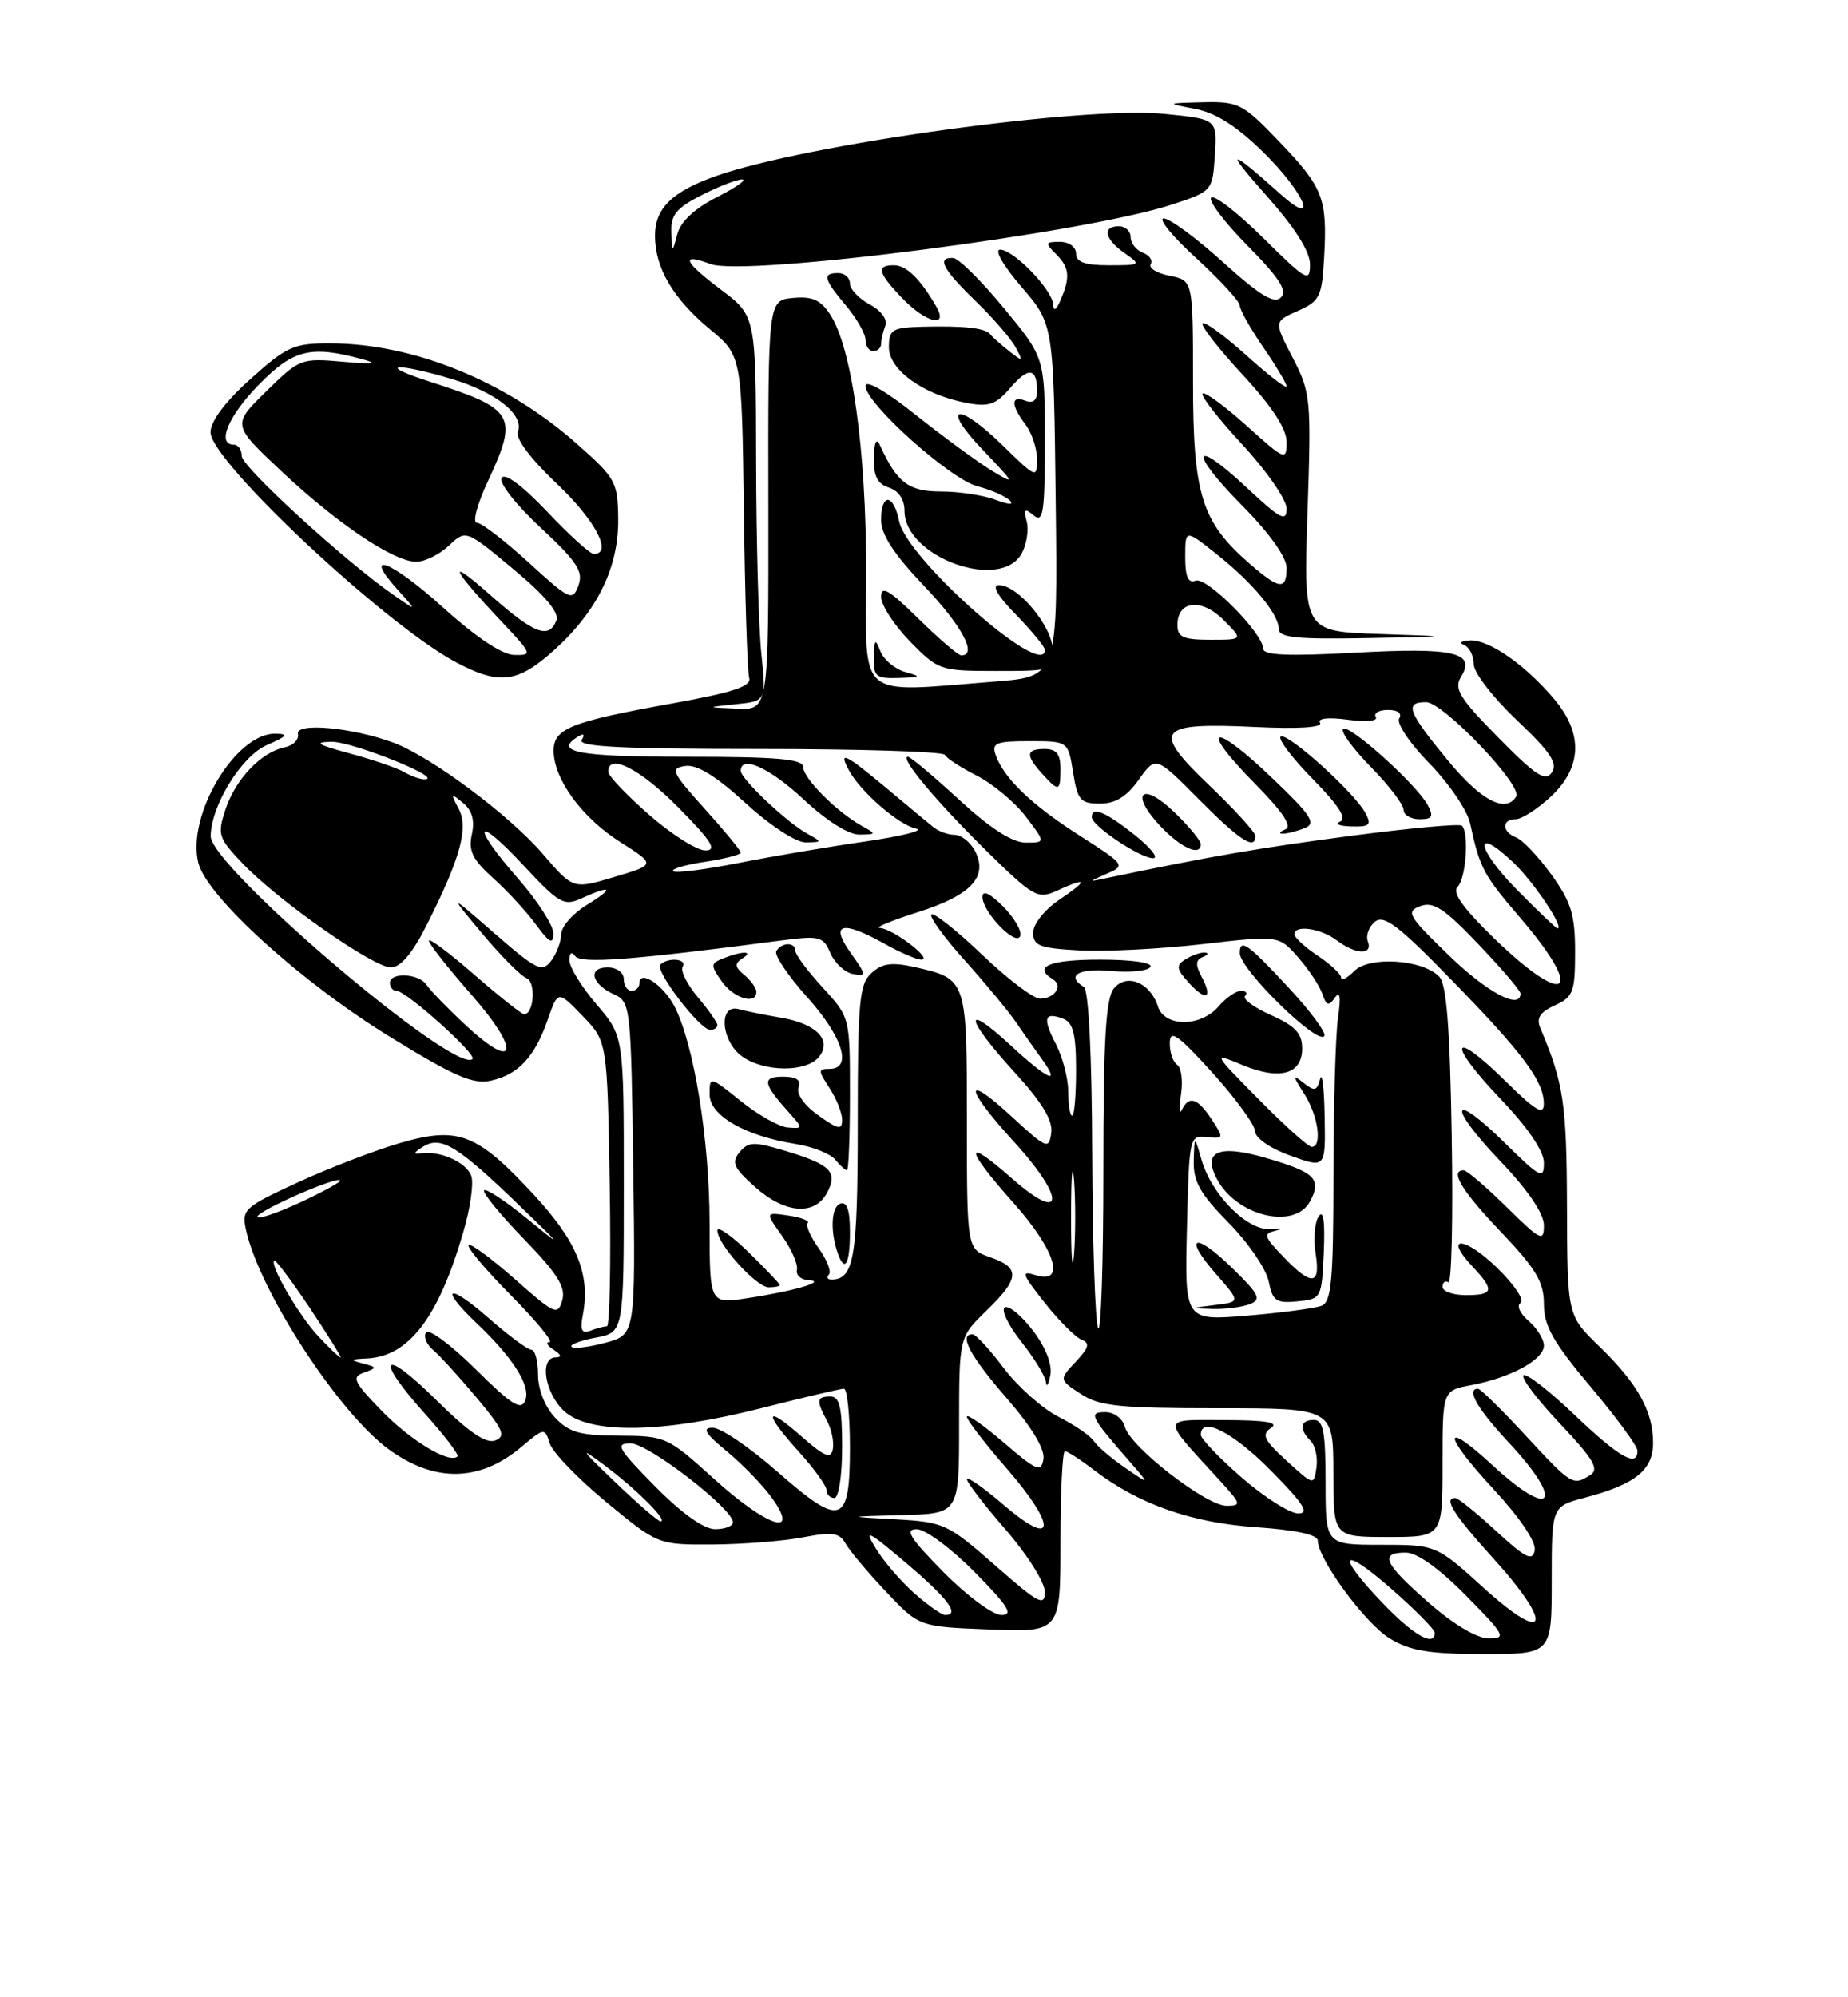 <?xml version="1.0" encoding="UTF-8" standalone="no"?>
<!DOCTYPE svg PUBLIC "-//W3C//DTD SVG 1.1//EN" "http://www.w3.org/Graphics/SVG/1.1/DTD/svg11.dtd" >
<svg xmlns="http://www.w3.org/2000/svg" xmlns:xlink="http://www.w3.org/1999/xlink" version="1.1" viewBox="0 0 237 256">
 <g >
 <path fill="currentColor"
d=" M 199.00 202.54 C 199.00 193.08 199.00 193.08 203.25 191.96 C 209.73 190.25 212.00 188.42 212.00 184.93 C 212.00 180.88 210.01 177.31 205.08 172.55 C 201.00 168.59 201.00 168.59 200.96 154.55 C 200.92 141.42 200.52 138.81 197.54 131.77 C 197.00 130.50 197.48 129.74 199.40 128.86 C 201.76 127.79 202.00 127.15 202.00 121.99 C 202.00 117.24 201.50 115.61 198.96 112.10 C 197.29 109.79 195.26 107.65 194.46 107.35 C 192.60 106.63 192.56 105.00 194.39 105.00 C 195.16 105.00 197.19 103.69 198.89 102.10 C 202.89 98.37 203.05 94.04 199.35 89.64 C 195.67 85.26 190.99 81.99 188.56 82.08 C 187.43 82.12 187.06 82.38 187.75 82.66 C 188.44 82.94 189.00 84.05 189.00 85.13 C 189.00 86.21 191.48 89.42 194.51 92.29 C 198.81 96.35 199.81 97.83 199.02 99.00 C 198.20 100.23 196.98 99.44 192.14 94.52 C 187.15 89.45 186.43 88.28 187.38 86.74 C 189.32 83.61 186.44 82.96 173.75 83.66 C 165.20 84.12 162.00 83.99 162.00 83.15 C 162.00 81.18 154.76 73.88 153.34 74.42 C 152.37 74.79 152.00 73.95 152.00 71.38 C 152.00 67.83 152.00 67.83 155.98 70.99 C 160.66 74.69 164.00 78.71 164.00 80.63 C 164.00 81.72 166.31 81.96 175.25 81.79 C 186.50 81.58 186.50 81.58 176.84 81.26 C 167.17 80.93 167.17 80.93 167.68 65.71 C 168.17 51.08 168.10 50.32 165.78 45.85 C 163.37 41.20 163.37 41.20 166.44 39.85 C 169.24 38.61 169.53 38.05 169.81 33.05 C 170.24 25.43 169.71 24.05 164.08 18.18 C 159.39 13.28 158.85 13.01 154.31 13.11 C 149.50 13.23 149.50 13.23 153.32 13.97 C 155.96 14.48 158.66 16.21 162.07 19.57 C 167.35 24.77 169.23 29.38 164.25 24.91 C 157.60 18.95 156.97 18.95 162.28 24.92 C 166.06 29.17 168.00 32.20 168.00 33.89 C 168.00 36.24 167.55 35.99 162.03 30.53 C 158.74 27.27 155.73 24.94 155.33 25.33 C 154.94 25.73 157.05 28.51 160.02 31.52 C 164.08 35.63 165.13 37.27 164.27 38.13 C 163.41 38.99 161.58 37.88 156.89 33.64 C 153.46 30.54 150.02 28.00 149.25 28.00 C 148.47 28.00 150.35 30.30 153.42 33.10 C 156.49 35.91 159.00 38.64 159.00 39.17 C 159.00 39.70 160.35 42.10 162.00 44.50 C 163.65 46.90 165.00 49.16 165.00 49.52 C 165.00 49.89 162.69 48.11 159.86 45.56 C 157.03 43.02 154.50 41.17 154.22 41.44 C 153.95 41.72 156.26 44.68 159.36 48.03 C 163.13 52.09 165.00 54.96 165.00 56.65 C 165.00 59.09 164.81 59.02 159.86 54.56 C 157.03 52.02 154.50 50.17 154.22 50.44 C 153.95 50.72 156.26 53.68 159.36 57.03 C 162.46 60.37 165.00 64.05 165.00 65.19 C 165.00 66.95 164.21 66.54 159.93 62.54 C 152.88 55.93 152.36 57.79 159.31 64.81 C 162.80 68.33 165.00 71.42 165.00 72.78 C 165.00 75.68 164.09 75.58 160.26 72.25 C 154.08 66.87 153.00 63.42 153.00 48.94 C 153.00 35.95 153.00 35.95 150.02 35.35 C 148.38 35.03 147.28 34.36 147.58 33.87 C 147.88 33.38 147.42 32.72 146.56 32.39 C 145.70 32.06 145.00 31.16 145.00 30.39 C 145.00 29.63 144.32 29.00 143.50 29.00 C 141.32 29.00 141.66 30.65 144.22 32.44 C 146.38 33.96 146.33 34.00 142.22 34.00 C 139.14 34.00 138.00 33.60 138.00 32.50 C 138.00 31.65 137.10 31.00 135.93 31.00 C 134.05 31.00 134.00 31.14 135.43 32.57 C 137.17 34.31 137.28 35.52 136.00 38.50 C 135.47 39.74 135.11 39.95 135.07 39.05 C 134.98 37.15 130.00 32.00 128.26 32.00 C 127.48 32.00 128.68 34.08 131.01 36.78 C 135.12 41.56 135.12 41.56 135.39 64.15 C 135.66 86.73 135.66 86.73 127.58 87.36 C 109.64 88.76 111.07 89.98 111.08 73.25 C 111.09 57.62 109.25 44.56 106.46 40.30 C 105.24 38.43 104.15 37.95 101.69 38.19 C 98.50 38.50 98.50 38.50 98.54 64.75 C 98.57 91.00 98.57 91.00 94.54 90.83 C 90.50 90.66 90.50 90.66 94.39 90.26 C 98.27 89.86 98.27 89.86 97.64 83.78 C 97.29 80.44 96.99 69.34 96.97 59.10 C 96.94 40.50 96.94 40.50 92.44 37.11 C 87.66 33.51 87.20 32.37 91.11 33.84 C 95.55 35.50 139.38 29.85 150.40 26.19 C 155.47 24.51 155.50 24.47 155.80 19.88 C 156.10 15.27 156.10 15.27 149.30 14.60 C 138.84 13.58 103.36 18.49 91.83 22.56 C 86.21 24.54 84.00 26.70 84.00 30.20 C 84.00 34.33 86.31 38.26 91.03 42.19 C 95.13 45.59 95.13 45.59 95.40 65.54 C 95.54 76.52 95.85 86.13 96.08 86.90 C 96.40 87.96 94.03 88.75 86.37 90.13 C 73.16 92.51 71.00 93.37 71.00 96.23 C 71.01 99.86 74.62 104.81 79.55 107.93 C 84.11 110.82 84.11 110.82 78.80 112.40 C 73.50 113.99 73.50 113.99 69.60 109.44 C 65.36 104.50 55.31 97.01 50.50 95.21 C 45.27 93.25 37.88 92.57 38.21 94.07 C 38.37 94.79 37.60 95.57 36.50 95.79 C 33.50 96.40 30.20 99.87 28.92 103.74 C 27.85 106.98 27.99 107.39 31.14 110.70 C 35.69 115.46 47.88 124.00 50.14 124.00 C 51.34 124.00 52.87 122.21 54.59 118.82 C 59.04 110.05 60.13 106.12 58.82 103.66 C 57.77 101.69 57.82 101.62 59.38 102.91 C 60.55 103.87 60.91 105.15 60.51 106.95 C 60.05 109.05 60.60 110.17 63.23 112.54 C 65.05 114.17 67.52 116.85 68.73 118.50 C 70.47 120.86 70.94 121.11 70.97 119.66 C 70.99 118.65 68.97 115.51 66.50 112.68 C 60.36 105.66 60.85 104.19 67.10 110.88 C 71.73 115.85 72.31 116.18 74.61 115.13 C 78.49 113.36 78.83 113.81 75.25 115.99 C 73.46 117.08 71.99 118.76 71.97 119.74 C 71.95 120.71 71.37 122.25 70.67 123.17 C 69.53 124.67 68.80 124.32 63.46 119.67 C 57.53 114.50 57.53 114.50 61.86 119.68 C 64.25 122.53 66.79 125.09 67.52 125.37 C 68.76 125.85 68.48 130.00 67.21 130.00 C 66.91 130.00 64.03 127.72 60.83 124.93 C 57.62 122.14 55.00 120.18 55.00 120.57 C 55.00 120.96 57.48 124.11 60.52 127.57 C 66.85 134.77 66.24 137.49 59.68 131.36 C 57.40 129.24 55.17 126.94 54.72 126.25 C 53.75 124.76 50.00 124.57 50.00 126.00 C 50.00 126.55 50.39 127.00 50.86 127.00 C 52.09 127.00 61.18 135.15 60.60 135.73 C 58.46 137.87 26.97 111.08 27.02 107.16 C 27.07 103.24 30.98 96.91 34.22 95.50 C 36.85 94.36 37.07 94.07 35.33 94.04 C 30.21 93.95 23.91 104.51 25.44 110.61 C 26.52 114.91 38.53 125.82 49.88 132.81 C 58.26 137.97 60.65 139.02 62.96 138.51 C 66.48 137.74 68.60 135.45 70.26 130.65 C 71.55 126.94 71.55 126.94 74.72 130.22 C 77.88 133.50 77.88 133.50 78.19 151.75 C 78.36 161.79 78.20 170.00 77.83 170.00 C 77.46 170.00 76.51 170.25 75.71 170.56 C 74.61 170.98 74.37 170.50 74.74 168.57 C 75.74 163.36 74.02 159.14 68.46 153.13 C 61.17 145.26 58.80 144.34 51.32 146.50 C 48.12 147.43 42.22 149.70 38.22 151.54 C 31.27 154.74 30.97 155.03 31.56 157.70 C 33.32 165.56 43.45 181.11 49.86 185.77 C 55.74 190.05 61.53 189.95 66.85 185.47 C 69.80 182.99 69.86 182.98 70.51 185.02 C 70.87 186.16 74.14 189.55 77.78 192.55 C 84.39 198.00 84.39 198.00 91.44 197.96 C 95.33 197.93 100.53 197.52 103.00 197.04 C 106.75 196.32 107.66 196.45 108.44 197.84 C 108.95 198.75 111.28 201.53 113.62 204.00 C 117.86 208.50 117.86 208.50 126.93 208.85 C 136.00 209.20 136.00 209.20 136.00 197.60 C 136.00 191.22 136.26 186.00 136.57 186.00 C 136.88 186.00 138.59 187.11 140.37 188.47 C 146.06 192.81 152.81 195.18 161.13 195.75 C 166.13 196.09 169.00 196.71 169.00 197.45 C 169.00 199.82 175.07 208.07 178.23 210.00 C 180.84 211.59 183.27 211.99 190.25 212.00 C 199.00 212.00 199.00 212.00 199.00 202.54 Z  M 71.07 83.32 C 76.62 78.31 79.35 72.70 79.28 66.51 C 79.23 61.76 78.97 61.29 73.88 56.80 C 64.82 48.82 53.04 44.04 42.36 44.01 C 37.65 44.00 36.79 44.39 32.11 48.59 C 28.87 51.50 27.00 54.00 27.00 55.41 C 27.00 59.09 49.41 80.07 58.49 84.89 C 64.05 87.84 66.39 87.55 71.07 83.32 Z  M 116.09 86.13 C 114.77 85.76 113.34 84.56 112.91 83.48 C 112.25 81.78 112.13 81.89 112.07 84.25 C 112.01 86.72 112.33 86.99 115.25 86.90 C 118.14 86.81 118.23 86.73 116.09 86.13 Z  M 135.00 83.30 C 135.00 80.34 130.57 75.00 128.11 75.00 C 127.14 75.00 127.93 76.37 130.30 78.79 C 132.33 80.88 134.00 82.90 134.00 83.29 C 134.00 87.26 116.28 71.63 115.31 66.81 C 114.60 63.25 113.00 63.14 113.00 66.66 C 113.00 68.52 114.66 71.06 118.50 75.09 C 123.36 80.18 125.41 84.00 123.28 84.00 C 122.89 84.00 120.42 81.88 117.78 79.29 C 114.04 75.60 113.00 74.99 113.00 76.50 C 113.00 77.55 114.67 80.12 116.70 82.21 C 120.32 85.91 120.57 86.00 127.70 86.00 C 134.96 86.00 135.00 85.99 135.00 83.30 Z  M 131.05 70.90 C 131.67 69.74 131.95 67.92 131.67 66.84 C 131.25 65.24 131.42 65.10 132.58 66.07 C 133.79 67.07 134.00 65.68 134.00 56.55 C 134.00 45.86 134.00 45.86 128.75 39.50 C 125.86 36.00 122.94 33.10 122.25 33.07 C 120.09 32.95 120.87 34.47 125.08 38.55 C 127.32 40.72 129.65 43.40 130.24 44.50 C 131.25 46.36 131.19 46.40 129.41 45.00 C 128.36 44.17 127.28 43.21 127.00 42.85 C 126.37 42.04 123.67 41.74 118.25 41.88 C 114.41 41.99 114.00 42.24 114.00 44.51 C 114.00 47.42 118.44 50.60 123.93 51.64 C 126.81 52.19 127.71 51.88 129.57 49.71 C 131.91 46.99 133.00 47.13 133.00 50.14 C 133.00 51.33 132.49 51.74 131.50 51.36 C 129.61 50.64 129.63 51.92 131.53 54.44 C 132.34 55.51 133.00 57.51 133.00 58.90 C 133.00 61.33 132.85 61.26 128.71 57.21 C 122.83 51.44 120.48 51.84 126.04 57.67 C 130.20 62.02 130.28 62.20 127.23 60.35 C 125.43 59.26 121.04 56.04 117.48 53.21 C 113.63 50.14 111.00 48.62 111.00 49.47 C 111.00 51.69 121.84 61.41 125.35 62.33 C 127.08 62.78 128.95 63.60 129.50 64.14 C 130.09 64.73 129.36 64.70 127.68 64.06 C 126.14 63.48 122.98 63.00 120.68 63.00 C 116.51 63.00 115.02 61.86 112.82 57.00 C 112.40 56.07 112.11 56.71 112.07 58.68 C 112.02 61.02 112.53 62.03 114.00 62.50 C 115.25 62.90 116.00 64.01 116.00 65.48 C 116.00 71.42 128.39 75.88 131.05 70.90 Z  M 113.00 44.08 C 113.00 43.58 113.24 42.54 113.53 41.77 C 113.85 40.95 113.03 39.82 111.53 39.02 C 110.14 38.27 109.00 37.06 109.00 36.33 C 109.00 35.60 108.33 35.00 107.50 35.00 C 105.43 35.00 105.61 35.74 108.50 39.18 C 109.88 40.82 111.00 42.79 111.00 43.58 C 111.00 44.36 111.45 45.00 112.00 45.00 C 112.55 45.00 113.00 44.59 113.00 44.08 Z  M 120.05 39.25 C 117.98 35.69 116.24 34.00 114.64 34.00 C 112.35 34.00 112.58 34.96 115.69 38.20 C 118.76 41.40 121.72 42.11 120.05 39.25 Z  M 177.33 205.48 C 171.21 199.10 171.95 197.95 178.49 203.69 C 181.51 206.33 183.98 208.84 183.99 209.25 C 184.02 211.16 181.28 209.61 177.33 205.48 Z  M 183.23 205.42 C 177.48 200.39 176.84 199.00 180.28 199.00 C 181.73 199.00 184.57 201.02 188.00 204.50 C 193.00 209.56 193.24 210.00 190.95 210.00 C 189.43 210.00 186.44 208.23 183.23 205.42 Z  M 190.34 203.58 C 184.19 198.00 184.19 198.00 177.09 198.00 C 170.00 198.00 170.00 198.00 170.00 190.00 C 170.00 183.56 169.71 182.00 168.50 182.00 C 166.74 182.00 166.56 183.16 168.08 184.68 C 168.68 185.28 169.02 186.82 168.83 188.10 C 168.50 190.42 168.48 190.41 165.00 187.23 C 162.08 184.56 161.75 183.87 163.00 183.03 C 164.07 182.32 162.37 182.03 157.10 182.02 C 148.78 182.00 148.82 181.46 156.42 189.75 C 159.19 192.78 159.25 193.00 157.29 193.00 C 154.67 193.00 144.92 185.43 144.26 182.88 C 143.98 181.83 142.88 181.00 141.76 181.00 C 139.54 181.00 139.80 181.52 144.95 187.42 C 147.50 190.34 147.50 190.34 144.27 188.12 C 142.49 186.89 140.69 185.35 140.27 184.70 C 139.85 184.04 137.81 182.64 135.74 181.59 C 133.68 180.54 130.53 177.74 128.74 175.37 C 126.96 173.00 125.16 171.05 124.75 171.03 C 122.89 170.95 124.39 173.80 129.07 179.17 C 132.28 182.86 134.02 185.73 133.82 187.00 C 133.53 188.77 132.98 188.55 128.75 184.92 C 126.14 182.68 124.00 181.18 124.00 181.59 C 124.00 182.01 126.28 184.97 129.07 188.18 C 135.60 195.68 135.40 198.62 128.75 192.92 C 126.14 190.68 124.00 189.18 124.00 189.59 C 124.00 190.01 126.25 192.93 129.00 196.09 C 131.75 199.26 134.00 202.83 134.00 204.04 C 134.00 205.96 133.17 205.52 127.66 200.67 C 121.56 195.32 121.06 195.09 114.91 194.74 C 108.50 194.39 108.50 194.39 115.75 194.19 C 123.00 194.00 123.00 194.00 123.00 182.70 C 123.00 171.39 123.00 171.39 126.50 168.00 C 130.78 163.85 130.88 162.50 127.00 161.15 C 124.00 160.10 124.00 160.10 124.00 143.67 C 124.00 125.46 124.00 125.47 117.30 123.95 C 114.38 123.30 113.14 123.46 111.77 124.71 C 110.20 126.13 110.00 128.35 110.00 143.95 C 110.00 161.23 109.54 164.00 106.63 164.00 C 106.10 164.00 105.95 163.71 106.30 163.36 C 106.65 163.01 106.07 161.50 105.00 160.00 C 103.93 158.50 103.29 157.04 103.58 156.76 C 103.86 156.47 102.75 156.04 101.11 155.80 C 98.12 155.36 98.12 155.36 100.31 158.43 C 101.51 160.11 102.36 162.06 102.20 162.75 C 102.04 163.44 102.72 164.04 103.71 164.09 C 106.20 164.21 101.70 165.52 95.73 166.41 C 91.00 167.12 91.00 167.12 91.00 156.81 C 91.00 146.19 89.00 133.83 86.50 128.99 C 85.07 126.24 82.00 124.21 82.00 126.03 C 82.00 126.56 81.55 127.00 81.00 127.00 C 80.45 127.00 80.00 126.33 80.00 125.50 C 80.00 124.65 79.10 124.00 77.92 124.00 C 75.32 124.00 75.85 126.15 78.78 127.47 C 80.86 128.41 80.93 129.06 81.21 149.75 C 81.50 171.06 81.50 171.06 77.65 172.10 C 75.53 172.67 73.57 172.91 73.30 172.63 C 73.02 172.35 74.42 171.82 76.40 171.45 C 80.00 170.78 80.00 170.78 80.00 151.80 C 80.00 132.82 80.00 132.82 76.50 128.73 C 74.57 126.48 73.01 123.93 73.02 123.07 C 73.02 122.11 73.32 121.91 73.77 122.55 C 74.46 123.55 81.12 123.05 100.00 120.57 C 105.13 119.90 105.57 120.00 106.50 122.17 C 107.05 123.44 108.35 124.65 109.39 124.84 C 111.15 125.18 111.13 124.99 109.07 122.10 C 106.38 118.32 108.01 117.92 113.50 121.00 C 115.46 122.10 117.56 123.00 118.17 123.00 C 119.72 123.00 114.48 119.01 112.84 118.94 C 112.10 118.91 114.30 118.00 117.73 116.91 C 124.59 114.74 126.79 112.35 125.00 109.00 C 124.41 107.90 123.25 107.00 122.42 107.00 C 121.59 107.00 120.37 106.56 119.71 106.02 C 119.04 105.49 116.34 103.24 113.69 101.02 C 108.37 96.58 107.47 96.15 108.88 98.75 C 110.37 101.50 115.30 105.77 117.50 106.21 C 118.60 106.43 115.67 107.17 111.00 107.85 C 106.33 108.52 98.97 109.77 94.67 110.62 C 90.36 111.47 86.60 111.94 86.32 111.66 C 86.05 111.38 87.88 110.84 90.41 110.46 C 92.93 110.08 95.00 109.55 95.00 109.28 C 95.00 109.01 92.91 106.48 90.36 103.65 C 86.12 98.94 85.91 98.47 87.89 98.18 C 89.37 97.96 91.82 99.46 95.61 102.93 C 98.78 105.83 102.09 107.99 103.33 107.97 C 105.46 107.94 105.46 107.92 103.50 106.84 C 100.89 105.40 95.00 99.83 95.00 98.80 C 95.00 96.72 98.75 98.43 103.10 102.50 C 105.97 105.18 108.84 106.99 110.21 106.97 C 112.42 106.94 112.43 106.90 110.50 105.84 C 107.32 104.08 103.00 99.75 103.00 98.31 C 103.00 97.29 99.72 97.00 88.00 97.00 C 74.12 97.00 70.92 96.40 74.15 94.40 C 74.87 93.96 75.04 94.13 74.60 94.85 C 74.06 95.71 79.87 96.00 97.36 96.00 C 110.27 96.00 120.98 96.34 121.17 96.75 C 121.35 97.16 123.19 98.36 125.25 99.41 C 127.32 100.46 130.15 102.82 131.55 104.66 C 134.10 108.00 134.10 108.00 131.54 108.00 C 129.83 108.00 127.00 106.18 123.00 102.50 C 119.71 99.47 116.76 97.00 116.44 97.00 C 115.29 97.00 119.99 102.64 126.38 108.93 C 132.52 114.97 133.07 115.29 135.51 114.18 C 139.49 112.36 139.64 112.77 135.90 115.29 C 133.97 116.59 132.50 118.43 132.50 119.54 C 132.50 121.23 133.32 121.54 138.50 121.82 C 141.80 121.99 148.89 121.63 154.25 121.01 C 164.00 119.89 164.00 119.89 166.47 122.69 C 167.83 124.24 169.23 126.35 169.58 127.38 C 170.10 128.92 170.40 129.01 171.19 127.88 C 171.86 126.94 171.99 127.76 171.59 130.50 C 171.28 132.70 171.02 141.76 171.01 150.64 C 171.00 164.19 170.75 166.88 169.47 167.37 C 168.63 167.69 164.34 168.26 159.94 168.63 C 151.93 169.29 151.93 169.29 152.22 157.40 C 152.50 145.70 152.54 145.50 154.77 145.74 C 156.96 145.97 156.98 145.90 155.40 143.49 C 153.59 140.73 152.47 140.37 151.57 142.25 C 151.25 142.94 151.20 142.05 151.46 140.29 C 151.72 138.52 151.50 136.81 150.97 136.48 C 150.44 136.15 150.01 134.90 150.02 133.69 C 150.04 131.89 151.02 132.58 155.49 137.50 C 158.48 140.80 160.94 144.18 160.96 145.01 C 160.98 145.87 162.92 147.21 165.50 148.13 C 170.00 149.75 170.00 149.75 169.88 143.13 C 169.82 139.48 169.56 137.31 169.30 138.30 C 168.90 139.83 168.58 139.91 167.18 138.80 C 165.73 137.65 165.74 137.81 167.27 140.21 C 169.05 143.00 169.61 147.00 168.22 147.00 C 167.79 147.00 164.75 144.28 161.47 140.95 C 155.50 134.91 155.50 134.91 159.32 136.50 C 164.13 138.50 167.00 137.70 167.00 134.38 C 167.00 132.45 166.11 131.50 163.00 130.11 C 160.81 129.13 159.31 128.03 159.67 127.66 C 160.04 127.30 159.80 127.00 159.16 127.00 C 158.51 127.00 157.21 127.90 156.27 129.00 C 153.99 131.66 149.34 131.66 148.50 129.00 C 147.53 125.94 144.50 124.69 142.86 126.68 C 141.81 127.94 141.50 133.24 141.50 150.12 C 141.50 162.12 141.19 171.16 140.82 170.22 C 140.45 169.27 140.11 159.19 140.07 147.81 C 140.03 135.17 139.61 126.88 139.00 126.50 C 136.65 125.05 138.33 124.06 142.48 124.45 C 144.95 124.68 147.22 124.45 147.54 123.93 C 147.88 123.39 145.18 123.00 141.06 123.00 C 134.59 123.00 132.42 123.90 135.02 125.51 C 136.37 126.35 135.27 128.00 133.37 128.00 C 132.53 128.00 129.18 125.45 125.92 122.34 C 122.66 119.23 119.75 116.92 119.45 117.22 C 119.16 117.51 121.09 120.17 123.75 123.12 C 126.40 126.08 129.34 129.62 130.28 131.00 C 131.22 132.38 132.72 134.51 133.62 135.75 C 136.11 139.20 134.43 138.44 129.48 133.87 C 123.42 128.29 123.80 130.53 130.07 137.39 C 133.65 141.31 135.05 143.61 134.82 145.22 C 134.52 147.37 134.23 147.25 129.75 143.12 C 123.47 137.33 123.67 139.39 130.08 146.39 C 136.72 153.67 136.49 156.96 129.75 151.02 C 123.56 145.56 123.68 147.12 130.00 154.21 C 135.38 160.24 136.73 164.68 132.82 163.44 C 130.89 162.83 131.03 163.25 133.97 166.97 C 135.81 169.29 137.94 171.42 138.71 171.72 C 139.81 172.14 139.65 172.75 137.96 174.54 C 135.81 176.83 135.81 176.83 138.61 178.67 C 141.01 180.24 143.54 180.50 156.20 180.50 C 170.99 180.50 170.99 180.50 171.00 188.75 C 171.00 197.00 171.00 197.00 178.00 197.00 C 185.00 197.00 185.00 197.00 185.00 187.61 C 185.00 178.22 185.00 178.22 188.72 177.53 C 193.75 176.58 198.00 174.27 198.00 172.46 C 198.00 171.65 197.11 170.22 196.02 169.29 C 194.92 168.34 194.47 167.33 195.01 166.99 C 195.55 166.66 194.20 164.64 192.01 162.51 C 187.86 158.46 185.04 158.29 188.83 162.32 C 191.71 165.39 191.57 166.00 188.00 166.00 C 186.35 166.00 185.00 165.52 185.00 164.94 C 185.00 164.36 185.34 164.09 185.75 164.35 C 186.16 164.60 186.36 156.19 186.18 145.66 C 185.95 131.67 185.52 126.14 184.57 125.17 C 182.41 122.96 175.62 122.52 173.68 124.46 C 172.76 125.39 172.00 125.77 172.00 125.32 C 172.00 124.87 170.65 123.60 169.00 122.50 C 167.35 121.40 166.00 120.16 166.00 119.75 C 166.00 118.49 169.38 118.98 171.44 120.53 C 173.87 122.37 176.11 122.44 175.42 120.66 C 175.14 119.92 175.55 118.79 176.32 118.15 C 177.47 117.20 179.31 118.58 186.05 125.50 C 195.30 134.97 197.98 138.56 197.99 141.46 C 198.00 143.02 196.96 142.40 193.02 138.52 C 186.07 131.68 185.53 133.61 192.38 140.79 C 195.97 144.55 198.00 147.54 198.00 149.05 C 198.00 151.21 197.55 150.98 193.02 146.52 C 186.07 139.68 185.53 141.61 192.38 148.79 C 195.97 152.55 198.00 155.54 198.00 157.05 C 198.00 159.22 197.59 159.02 193.22 154.71 C 190.58 152.12 188.11 150.00 187.72 150.00 C 185.87 150.00 187.46 152.63 192.50 157.91 C 197.00 162.64 198.00 164.31 198.00 167.15 C 198.00 169.94 199.19 172.04 204.00 177.76 C 207.30 181.68 210.00 185.36 210.00 185.94 C 210.00 188.15 207.66 186.81 201.92 181.34 C 198.66 178.23 195.71 175.95 195.38 176.28 C 195.05 176.62 197.17 179.42 200.10 182.51 C 204.36 187.02 205.12 188.31 203.96 189.05 C 201.71 190.47 201.57 190.38 195.66 184.00 C 192.61 180.70 189.86 178.00 189.55 178.00 C 187.99 178.00 189.47 180.59 193.50 184.90 C 200.71 192.61 199.12 194.92 191.46 187.85 C 184.92 181.82 184.96 183.76 191.53 190.86 C 194.94 194.54 197.02 197.64 196.82 198.71 C 196.54 200.16 195.64 199.71 191.88 196.24 C 189.35 193.91 186.99 192.00 186.64 192.00 C 185.07 192.00 186.39 194.09 191.58 199.82 C 199.31 208.37 198.47 210.94 190.34 203.58 Z  M 132.46 170.53 C 130.98 168.60 129.37 167.27 128.86 167.58 C 128.36 167.89 129.31 169.87 130.97 171.97 C 132.64 174.07 134.06 176.40 134.14 177.14 C 134.21 177.89 134.47 177.50 134.70 176.27 C 134.97 174.89 134.12 172.71 132.46 170.53 Z  M 160.28 167.16 C 161.81 166.55 161.51 165.93 158.04 162.54 C 153.19 157.80 151.64 158.39 155.98 163.33 C 159.09 166.87 159.09 166.87 155.80 167.27 C 152.55 167.67 152.54 167.68 155.50 167.77 C 157.15 167.82 159.30 167.54 160.28 167.16 Z  M 169.77 160.50 C 169.94 156.54 169.72 154.98 169.11 155.91 C 168.60 156.69 168.42 158.83 168.72 160.66 C 169.39 164.77 168.22 164.89 164.58 161.08 C 162.06 158.45 161.97 158.12 163.64 157.72 C 164.66 157.48 164.40 157.39 163.06 157.54 C 160.08 157.85 155.42 153.24 154.09 148.65 C 153.18 145.50 153.18 145.50 153.09 148.80 C 153.02 151.43 153.92 153.03 157.56 156.72 C 160.07 159.26 162.38 162.64 162.70 164.23 C 163.20 166.75 163.66 167.07 166.39 166.80 C 169.46 166.50 169.50 166.42 169.77 160.50 Z  M 100.00 164.70 C 100.00 164.54 98.20 162.65 96.00 160.50 C 93.80 158.35 92.00 157.10 92.00 157.72 C 92.00 159.47 97.01 165.00 98.59 165.00 C 99.37 165.00 100.00 164.87 100.00 164.70 Z  M 109.00 157.92 C 109.00 155.08 108.62 153.97 107.75 154.28 C 106.58 154.69 106.45 157.92 107.48 160.75 C 108.36 163.16 109.00 161.96 109.00 157.92 Z  M 168.01 153.98 C 169.54 151.12 168.65 150.24 162.32 148.41 C 156.27 146.65 154.16 147.57 156.08 151.14 C 158.62 155.90 166.04 157.66 168.01 153.98 Z  M 106.06 152.89 C 107.49 150.22 106.55 149.27 100.71 147.51 C 96.69 146.30 95.98 146.32 94.85 147.68 C 93.77 148.98 94.07 149.68 96.80 152.11 C 100.64 155.55 104.46 155.87 106.06 152.89 Z  M 109.00 140.20 C 109.00 130.39 109.00 130.39 105.50 126.57 C 103.58 124.47 102.00 122.36 102.00 121.87 C 102.00 120.73 100.27 120.75 99.56 121.90 C 99.26 122.39 101.03 125.04 103.50 127.79 C 108.08 132.88 109.37 137.00 106.38 137.00 C 104.90 137.00 104.90 137.20 106.38 139.46 C 107.27 140.82 108.00 142.65 108.00 143.53 C 108.00 144.88 107.51 144.79 104.94 142.95 C 103.15 141.69 102.10 140.19 102.41 139.39 C 102.77 138.43 102.15 138.00 100.41 138.00 C 97.69 138.00 97.83 138.87 101.17 142.58 C 103.00 144.63 103.00 144.67 101.04 144.52 C 99.95 144.44 97.24 142.92 95.02 141.14 C 91.04 137.94 91.00 137.93 91.00 140.27 C 91.00 142.98 95.49 145.57 101.99 146.62 C 104.18 146.96 106.48 147.87 107.10 148.62 C 107.73 149.38 108.41 150.00 108.62 150.00 C 108.83 150.00 109.00 145.59 109.00 140.20 Z  M 105.00 135.50 C 106.78 133.35 104.73 131.21 100.15 130.44 C 98.14 130.10 95.71 129.61 94.75 129.35 C 92.08 128.61 92.46 133.51 95.22 135.44 C 98.05 137.42 103.38 137.45 105.00 135.50 Z  M 165.37 126.71 C 160.01 120.93 159.00 120.21 159.00 122.17 C 159.01 124.27 169.23 134.24 169.85 132.75 C 170.04 132.29 168.02 129.57 165.37 126.71 Z  M 92.00 131.39 C 92.00 131.06 90.87 129.45 89.49 127.81 C 88.11 126.17 87.24 124.42 87.55 123.92 C 88.19 122.89 85.69 122.65 84.69 123.64 C 83.94 124.40 89.75 132.00 91.08 132.00 C 91.59 132.00 92.00 131.73 92.00 131.39 Z  M 97.00 127.12 C 97.00 126.64 96.30 125.67 95.45 124.96 C 94.22 123.94 94.17 123.51 95.20 122.85 C 96.75 121.87 95.21 121.86 92.74 122.84 C 91.13 123.48 91.11 123.71 92.55 125.77 C 94.08 127.96 97.00 128.85 97.00 127.12 Z  M 154.09 125.17 C 153.29 123.67 153.33 123.03 154.26 122.66 C 154.94 122.38 155.05 122.13 154.50 122.09 C 153.95 122.06 152.84 122.45 152.04 122.95 C 150.79 123.74 150.85 124.18 152.45 125.95 C 154.68 128.41 155.59 127.98 154.09 125.17 Z  M 128.62 116.16 C 126.93 114.48 126.00 114.05 126.00 114.96 C 126.00 116.93 130.36 121.42 130.85 119.95 C 131.06 119.31 130.06 117.61 128.62 116.16 Z  M 117.30 204.25 C 115.58 202.74 113.35 200.15 112.34 198.50 C 110.74 195.89 111.26 196.14 116.25 200.37 C 121.57 204.88 123.16 207.00 121.21 207.00 C 120.78 207.00 119.02 205.76 117.30 204.25 Z  M 121.00 201.50 C 116.70 197.14 115.98 196.00 117.57 196.00 C 118.67 196.00 122.01 198.47 125.00 201.50 C 129.30 205.86 130.02 207.00 128.43 207.00 C 127.33 207.00 123.99 204.53 121.00 201.50 Z  M 84.00 190.50 C 79.22 185.66 78.85 185.00 80.87 185.00 C 83.14 185.00 94.00 193.38 94.00 195.12 C 94.00 195.60 92.97 196.00 91.72 196.00 C 90.27 196.00 87.43 193.98 84.00 190.50 Z  M 78.82 189.90 C 74.43 185.70 74.20 185.33 77.50 187.79 C 81.62 190.87 85.76 195.00 84.72 195.00 C 84.40 195.00 81.75 192.71 78.82 189.90 Z  M 91.50 189.49 C 85.63 184.17 85.37 184.05 79.42 184.02 C 74.38 184.00 72.98 183.61 71.17 181.69 C 69.88 180.31 69.00 178.08 69.00 176.19 C 69.00 174.43 68.61 173.00 68.14 173.00 C 67.67 173.00 65.19 171.16 62.64 168.92 C 57.49 164.39 56.21 164.92 61.09 169.56 C 65.83 174.06 68.08 177.63 67.37 179.49 C 66.84 180.85 65.63 180.09 60.98 175.48 C 57.82 172.36 54.97 170.24 54.63 170.79 C 54.30 171.33 54.71 172.34 55.54 173.03 C 56.38 173.73 58.89 176.48 61.12 179.14 C 64.54 183.23 64.92 184.09 63.51 184.63 C 62.33 185.09 60.09 183.55 55.92 179.42 C 48.98 172.55 47.94 173.91 54.53 181.24 C 57.02 184.01 58.88 186.45 58.67 186.67 C 57.67 187.67 52.68 184.67 48.95 180.83 C 45.34 177.11 45.06 176.50 46.67 175.93 C 48.39 175.31 48.38 175.24 46.50 174.75 C 44.84 174.32 44.93 174.21 47.03 174.12 C 52.43 173.87 56.23 168.90 59.43 157.87 C 60.33 154.81 60.78 151.58 60.43 150.69 C 59.77 148.95 56.43 147.47 54.00 147.83 C 52.94 147.98 53.03 147.72 54.30 146.95 C 56.57 145.56 58.71 146.88 66.68 154.58 C 72.26 159.97 72.29 160.03 67.54 156.15 C 64.80 153.92 62.36 152.31 62.09 152.57 C 61.83 152.84 64.11 155.63 67.16 158.78 C 71.48 163.23 72.58 164.98 72.11 166.65 C 71.54 168.65 71.14 168.47 66.03 163.95 C 63.02 161.29 60.34 159.32 60.09 159.58 C 59.83 159.84 62.27 162.74 65.53 166.03 C 68.78 169.31 71.00 172.01 70.47 172.02 C 69.94 172.02 70.17 172.47 71.00 173.00 C 72.00 173.65 72.08 173.97 71.25 173.98 C 69.15 174.01 69.86 178.52 72.31 180.83 C 75.54 183.86 84.83 183.74 97.60 180.50 C 103.02 179.12 107.80 178.00 108.23 178.00 C 108.65 178.00 109.00 181.39 109.00 185.53 C 109.00 195.46 107.89 195.83 99.66 188.60 C 96.15 185.52 92.44 183.00 91.41 183.00 C 89.99 183.00 90.42 183.72 93.23 186.04 C 95.26 187.71 97.87 190.41 99.03 192.04 C 102.67 197.15 98.33 195.68 91.50 189.49 Z  M 108.00 185.50 C 108.00 180.39 107.68 179.00 106.50 179.00 C 104.72 179.00 104.65 179.48 106.06 182.12 C 106.65 183.21 106.98 184.84 106.81 185.74 C 106.56 187.05 105.75 186.72 102.75 184.08 C 98.03 179.94 97.90 181.04 102.50 186.13 C 104.42 188.26 106.00 190.45 106.00 191.00 C 106.00 191.55 106.45 192.00 107.00 192.00 C 107.56 192.00 108.00 189.17 108.00 185.50 Z  M 159.25 189.39 C 156.36 186.87 154.00 184.41 154.00 183.91 C 154.00 181.46 158.12 183.56 163.00 188.50 C 167.21 192.76 167.99 193.99 166.47 193.98 C 165.38 193.96 162.14 191.90 159.25 189.39 Z  M 40.80 171.25 C 38.31 168.59 34.52 162.06 35.18 161.57 C 35.35 161.44 37.41 164.18 39.74 167.66 C 42.07 171.15 43.84 174.00 43.68 174.00 C 43.51 174.00 42.22 172.76 40.80 171.25 Z  M 137.36 156.00 C 137.36 150.78 137.53 148.64 137.74 151.25 C 137.94 153.86 137.94 158.14 137.74 160.75 C 137.53 163.36 137.36 161.22 137.36 156.00 Z  M 33.00 155.96 C 33.00 155.21 43.11 150.77 43.62 151.29 C 43.80 151.46 41.47 152.74 38.47 154.13 C 35.46 155.52 33.00 156.34 33.00 155.96 Z  M 137.00 139.95 C 137.00 138.27 136.29 135.53 135.43 133.86 C 133.68 130.47 133.91 129.65 136.36 130.58 C 137.62 131.07 138.00 132.56 138.00 137.11 C 138.00 140.35 137.78 143.00 137.50 143.00 C 137.22 143.00 137.00 141.63 137.00 139.95 Z  M 185.79 122.43 C 180.57 117.38 180.26 116.84 182.15 116.14 C 183.83 115.52 185.22 116.43 189.61 121.03 C 192.57 124.14 195.00 126.98 195.00 127.34 C 195.00 129.49 190.73 127.22 185.79 122.43 Z  M 191.69 120.34 C 187.60 116.38 186.20 114.40 186.94 113.66 C 188.01 112.59 188.42 106.76 187.49 105.83 C 187.22 105.55 180.80 106.14 173.24 107.13 C 161.41 108.69 155.22 109.76 142.00 112.53 C 139.50 113.06 139.50 113.06 141.96 111.98 C 144.37 110.93 144.30 110.83 138.46 107.10 C 132.27 103.14 128.74 99.75 127.68 96.75 C 127.15 95.24 127.73 95.00 132.02 95.00 C 136.98 95.00 136.98 95.00 137.62 99.00 C 138.19 102.56 138.56 103.00 141.06 103.00 C 143.05 103.00 144.50 102.11 146.04 99.94 C 148.22 96.88 148.22 96.88 153.74 102.44 C 158.99 107.73 161.00 109.03 161.00 107.15 C 161.00 106.69 158.35 103.78 155.11 100.68 C 147.61 93.53 148.35 92.58 160.94 93.18 C 166.49 93.45 169.65 93.25 169.29 92.65 C 168.93 92.07 170.32 91.91 172.85 92.25 C 175.22 92.57 176.76 92.42 176.44 91.90 C 176.13 91.41 176.84 91.00 178.00 91.00 C 179.28 91.00 179.85 91.43 179.44 92.10 C 179.07 92.70 180.81 95.29 183.32 97.85 C 185.82 100.41 188.17 103.85 188.53 105.50 C 189.81 111.35 190.19 112.06 195.06 117.75 C 203.35 127.44 200.95 129.29 191.69 120.34 Z  M 145.50 107.00 C 141.76 104.03 139.98 103.30 140.02 104.75 C 140.04 105.86 146.24 110.00 147.87 110.00 C 148.64 110.00 147.58 108.65 145.50 107.00 Z  M 154.00 108.20 C 154.00 107.75 152.48 105.91 150.61 104.11 C 146.48 100.11 144.82 101.61 148.74 105.81 C 151.41 108.67 154.00 109.84 154.00 108.20 Z  M 167.31 106.14 C 168.86 105.54 168.21 104.55 163.02 99.60 C 155.44 92.37 153.65 93.06 160.91 100.41 C 164.52 104.07 165.77 105.94 164.85 106.30 C 164.11 106.60 163.95 106.85 164.50 106.85 C 165.05 106.86 166.32 106.54 167.31 106.14 Z  M 175.10 104.19 C 173.69 101.55 164.96 93.71 164.23 94.43 C 163.90 94.77 165.78 97.23 168.41 99.91 C 171.70 103.25 172.78 104.94 171.85 105.31 C 171.11 105.60 171.75 105.88 173.29 105.92 C 175.67 105.99 175.93 105.74 175.10 104.19 Z  M 183.10 103.19 C 181.69 100.55 172.96 92.71 172.24 93.43 C 171.90 93.77 173.51 95.96 175.81 98.31 C 178.12 100.66 180.00 103.12 180.00 103.79 C 180.00 104.45 180.92 105.00 182.04 105.00 C 183.69 105.00 183.89 104.66 183.10 103.19 Z  M 136.00 98.50 C 136.00 96.67 135.47 96.00 134.00 96.00 C 131.57 96.00 131.48 96.77 133.65 99.17 C 135.80 101.54 136.00 101.49 136.00 98.50 Z  M 194.52 114.02 C 189.29 108.71 188.92 105.65 194.10 110.57 C 196.73 113.07 200.69 119.00 199.74 119.00 C 199.57 119.00 197.22 116.76 194.52 114.02 Z  M 83.23 104.42 C 80.35 101.90 78.00 99.43 78.00 98.92 C 78.00 96.46 82.11 98.55 87.00 103.50 C 91.27 107.82 92.01 109.00 90.45 109.00 C 89.36 109.00 86.11 106.94 83.23 104.42 Z  M 185.62 97.39 C 180.52 91.19 180.08 90.00 182.90 90.00 C 185.08 90.00 195.30 100.70 194.45 102.09 C 193.09 104.29 189.91 102.60 185.62 97.39 Z  M 51.85 98.97 C 50.94 98.44 47.79 97.36 44.85 96.57 C 40.69 95.45 40.17 95.12 42.50 95.08 C 45.16 95.03 56.98 99.77 54.50 99.89 C 53.95 99.92 52.76 99.50 51.85 98.97 Z  M 151.00 80.11 C 151.00 76.97 154.09 76.63 156.91 79.46 C 159.45 82.00 159.45 82.00 155.23 82.00 C 151.75 82.00 151.00 81.67 151.00 80.11 Z  M 86.10 29.77 C 86.02 27.55 86.74 26.66 89.96 25.02 C 92.14 23.91 94.48 23.00 95.17 23.00 C 95.86 23.00 94.42 24.01 91.98 25.25 C 89.10 26.71 87.30 28.38 86.87 30.00 C 86.20 32.50 86.20 32.50 86.10 29.77 Z  M 56.74 77.79 C 50.13 71.82 46.28 70.38 51.08 75.68 C 53.50 78.36 53.50 78.36 50.50 76.28 C 44.25 71.95 31.00 59.83 31.00 58.45 C 31.00 57.65 30.55 57.00 30.00 57.00 C 27.73 57.00 29.27 53.30 33.21 49.29 C 37.63 44.78 39.85 44.24 46.50 46.05 C 48.62 46.63 47.89 46.72 44.00 46.37 C 38.61 45.89 38.41 45.97 34.13 50.17 C 29.77 54.45 29.77 54.45 36.04 60.35 C 43.25 67.13 50.50 72.00 53.38 72.00 C 54.48 72.00 56.36 71.07 57.56 69.94 C 59.75 67.88 59.75 67.88 65.84 72.95 C 69.87 76.30 71.74 78.52 71.36 79.51 C 70.41 81.98 68.49 81.24 62.86 76.25 C 57.12 71.17 57.85 72.81 64.40 79.75 C 68.25 83.83 68.32 84.00 65.96 83.95 C 64.40 83.92 61.04 81.68 56.74 77.79 Z  M 67.80 72.10 C 64.73 69.30 61.74 67.00 61.16 67.00 C 60.57 67.00 61.19 64.64 62.54 61.75 C 66.52 53.20 66.07 52.44 55.00 48.88 C 48.20 46.69 50.67 46.41 57.87 48.56 C 63.61 50.26 67.26 53.17 66.41 55.36 C 66.09 56.21 68.09 58.86 71.44 62.03 C 76.35 66.67 78.62 71.00 76.15 71.00 C 75.67 71.00 72.98 68.56 70.16 65.57 C 67.01 62.25 64.76 60.58 64.34 61.25 C 63.96 61.88 66.12 64.65 69.32 67.62 C 74.04 72.02 74.84 73.25 74.18 75.05 C 73.42 77.09 73.09 76.93 67.80 72.10 Z "/>
</g>
</svg>